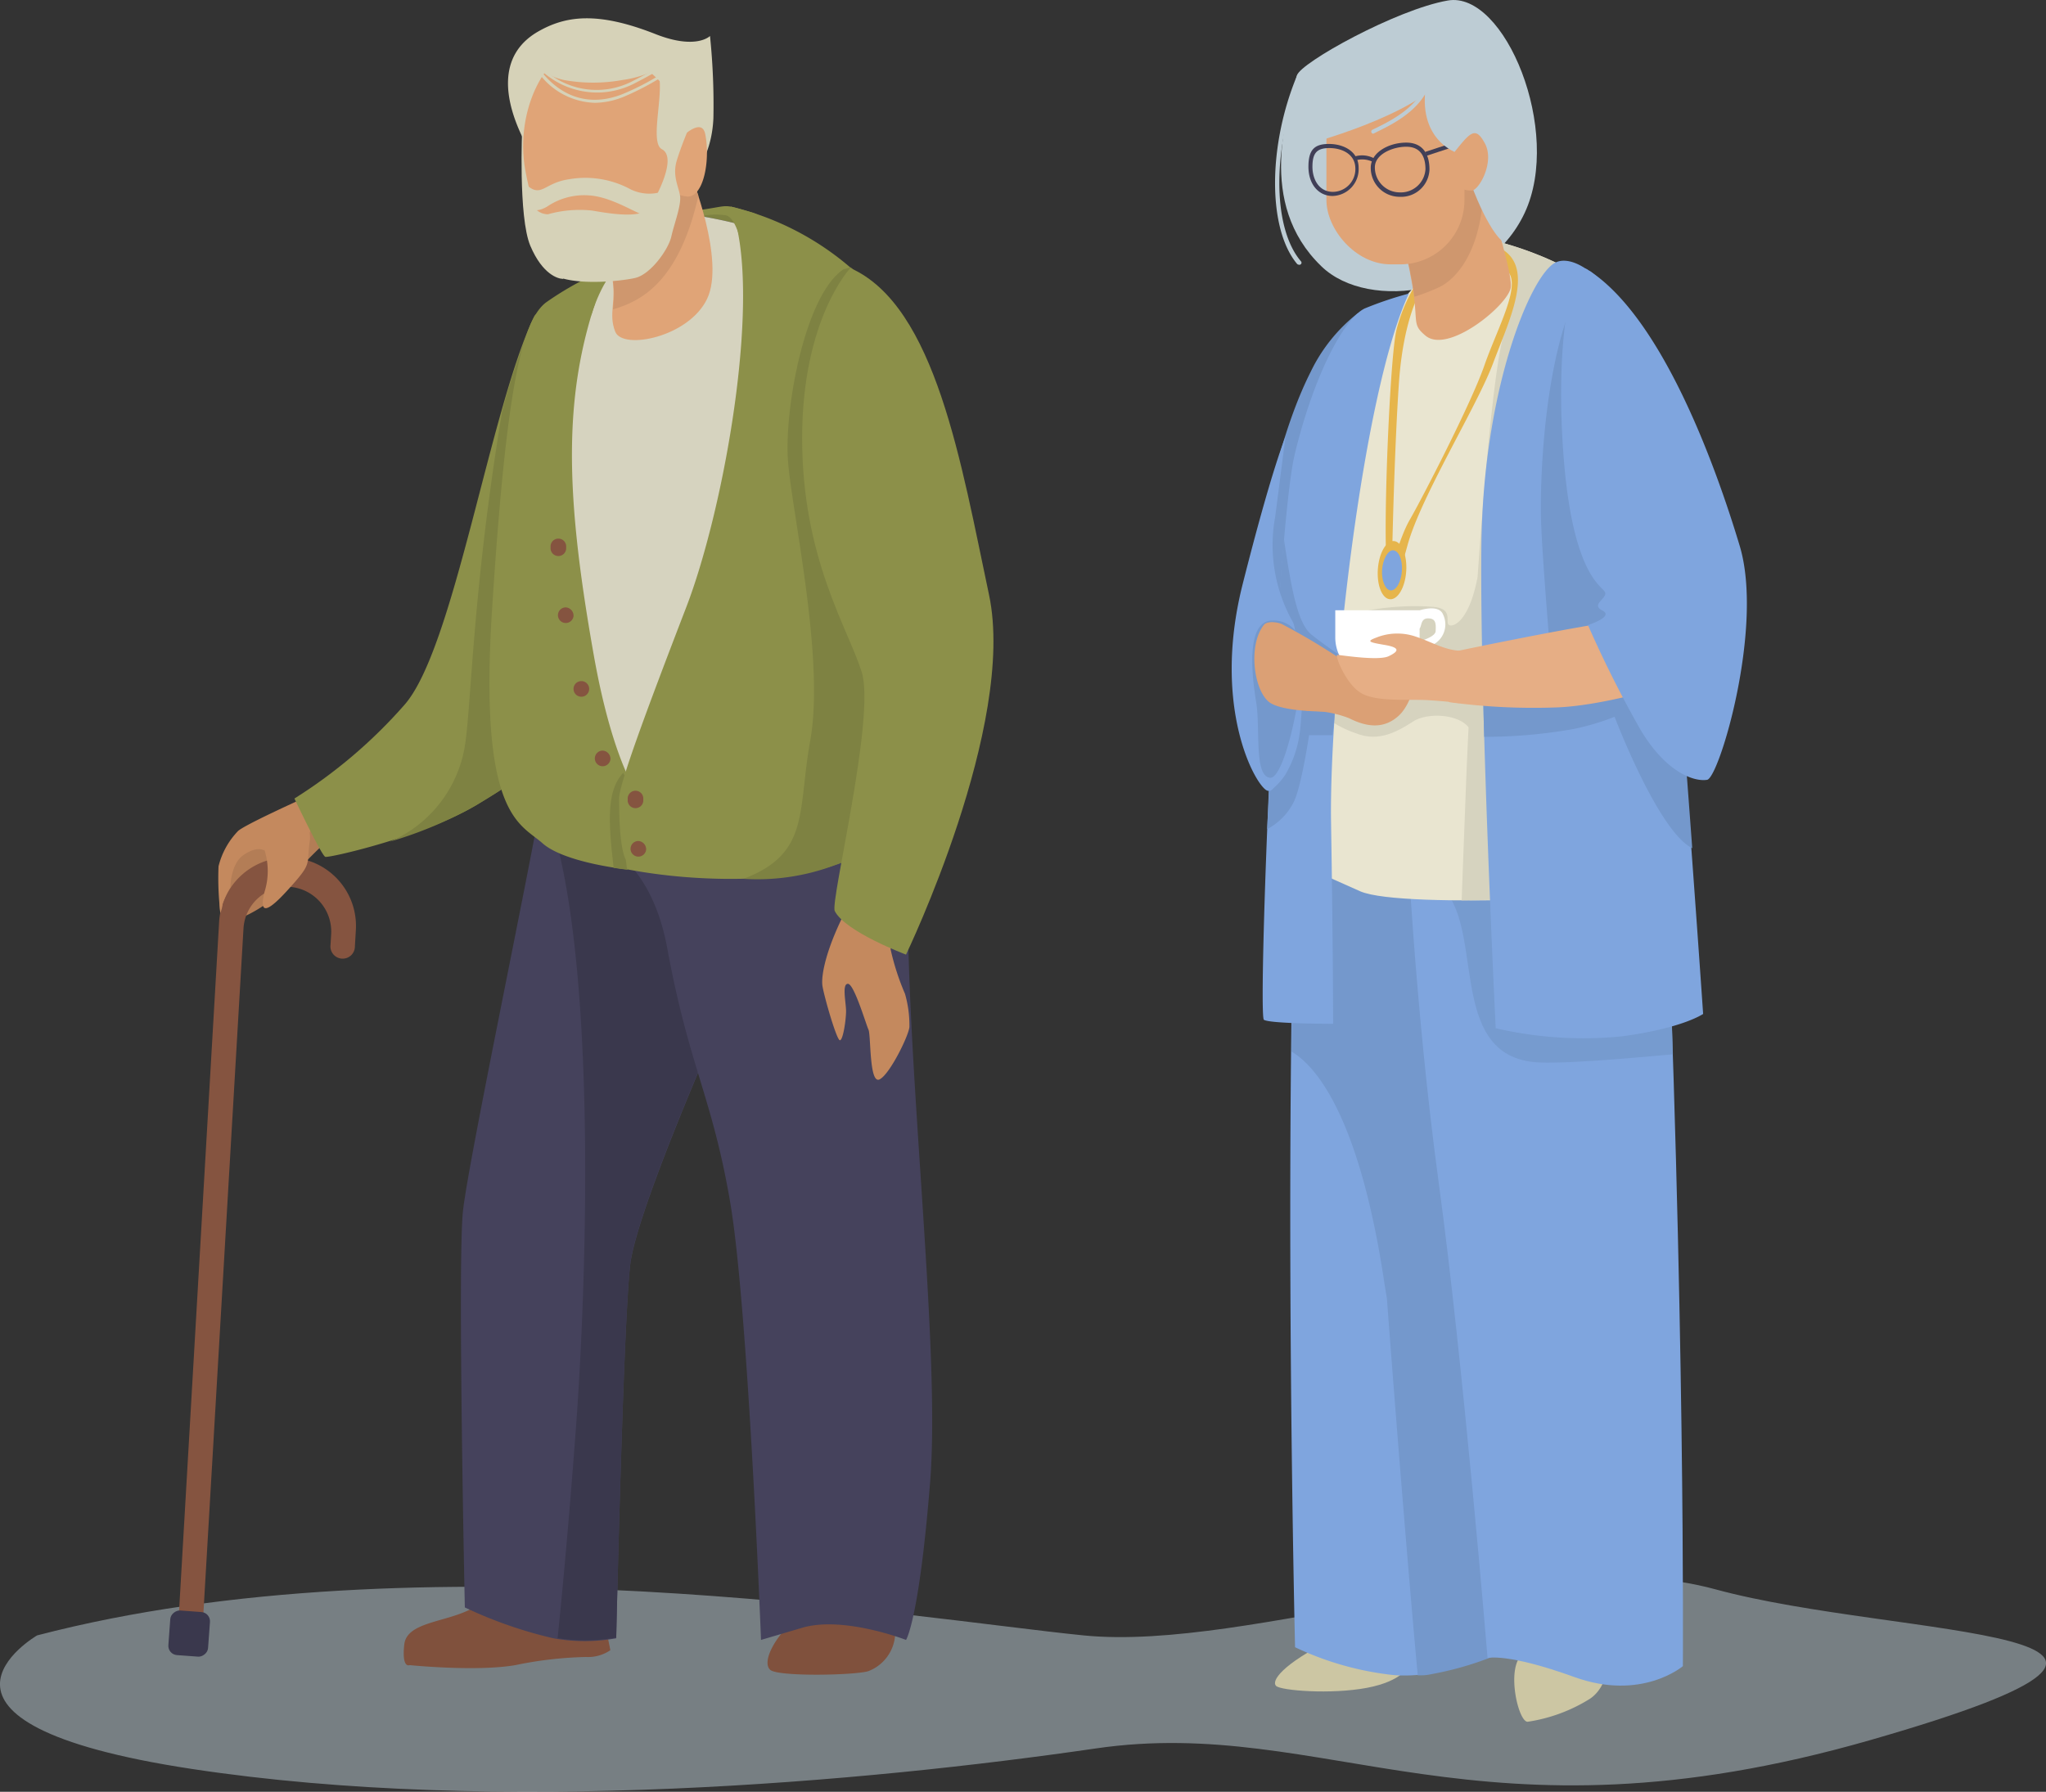 <svg xmlns="http://www.w3.org/2000/svg" width="198.95" height="174.26" viewBox="0 0 198.95 174.26">
  <rect x="0" y="0" width="198.95" height="174.26" fill="#333333" stroke="none"/>
  <defs>
    <style>
      .a, .n {
        fill: #bdccd4;
      }

      .a {
        opacity: 0.5;
      }

      .b {
        fill: #d6d2b8;
      }

      .c {
        fill: #80513d;
      }

      .d {
        fill: #b37d56;
      }

      .e {
        fill: #855440;
      }

      .f {
        fill: #c4895e;
      }

      .g {
        fill: #8c9049;
      }

      .h {
        fill: #7e8242;
      }

      .i {
        fill: #45425c;
      }

      .j {
        fill: #3a384d;
      }

      .k {
        fill: #d6d3bf;
      }

      .l {
        fill: #e0a477;
      }

      .m {
        fill: #cf976e;
      }

      .o {
        fill: #ccc6a3;
      }

      .p {
        fill: #7fa5de;
      }

      .q, .r {
        fill: #7498cc;
      }

      .r {
        opacity: 0.8;
      }

      .s {
        fill: #e9e5d0;
      }

      .t {
        fill: #e6b54c;
      }

      .u {
        fill: #e6ae85;
      }

      .v {
        fill: #dba075;
      }

      .w {
        fill: #fff;
      }

      .x {
        fill: #413f57;
      }
    </style>
  </defs>
  <g>
    <path class="a" d="M3.61,159.05c37.44-9.77,85.47-1.63,101.75,0s43.54-9.36,61.45-4.48,53.31,3.67,15.06,14.66-52.91-2.45-75.29.81-58.2,6.51-87.91,2S3.61,159.05,3.61,159.05Z"/>
    <g>
      <path class="b" d="M51.13,14c-2.2-4.21-2.79-8.59,1.14-10.9C54.93,1.56,58,1.06,63.7,3.3c4,1.59,5.34.2,5.34.2a65.46,65.46,0,0,1,.33,8c-.24,5.37-3.74,7.2-3.74,7.2Z"/>
      <path class="c" d="M46.43,156.11c-2.51,1.72-6.86,1.45-7.12,3.83s.52,2,.52,2,6.46.66,10.29,0a37.32,37.32,0,0,1,6.85-.79,3.87,3.87,0,0,0,2.38-.66l-.66-3.29Z"/>
      <path class="c" d="M77.81,157c-2.77,2.38-3.7,4.75-2.9,5.41s8,.53,9.49.13A4.06,4.06,0,0,0,87,158.09C86.51,156.11,77.81,157,77.81,157Z"/>
      <path class="d" d="M29.46,77.75c-3.07,1.36-6.59,3-7.25,4.62s-1.23,6.46-.53,7.11,4.49-1.4,5.45-2.72A47,47,0,0,1,31.57,82C32,81.66,29.46,77.75,29.46,77.75Z"/>
      <path class="e" d="M32.2,90.89l-.06,1a1.19,1.19,0,1,0,2.37.14l.09-1.53a6.66,6.66,0,1,0-13.29-.9l-4,68.83,2.37.14,4-68.32a4.3,4.3,0,0,1,4.47-4A4.36,4.36,0,0,1,32.2,90.89Z"/>
      <path class="f" d="M30.65,79.2l-1-1.63s-6.16,2.77-6.55,3.3a7.54,7.54,0,0,0-1.85,3.38,28.09,28.09,0,0,0,.18,4.53,3.44,3.44,0,0,0,.22-.88,7.59,7.59,0,0,1,.75-1.58s0-2.28,1.27-3.16,1.93-.49,1.93-.49h.12a6.76,6.76,0,0,1,0,4.08c-.41,1.68-.23,2.55,2.24-.17s1.82-2.33,2.15-4.71a2.77,2.77,0,0,0,0-.86C30.34,80.17,30.65,79.2,30.65,79.2Z"/>
      <path class="g" d="M52.67,31.52c0-.79-.43-1.38-.77-.66-4.27,9-7.76,32.28-12.59,37.71a48.5,48.5,0,0,1-10.68,9.09s2.63,5.54,3,5.67,9.62-2,14.63-5,5.54-3.82,5.54-3.82Z"/>
      <path class="h" d="M46.29,78.32c5-3,5.54-3.82,5.54-3.82l.87-44c0-.6-.93.54-1.13,1.11-1,2.81-1.81,4.85-2.74,8.38-2.83,17-3,28.35-3.59,32.32a12.28,12.28,0,0,1-7.31,9.54A39.77,39.77,0,0,0,46.29,78.32Z"/>
      <path class="h" d="M70.81,20.37A20.31,20.31,0,0,0,58.45,27l-2.66,3.86,17.77-3.69L71.89,21Z"/>
      <path class="i" d="M52.92,76.24c-1.44,8.5-7.36,36.58-7.9,41.53s.18,38.56.18,38.56a42.2,42.2,0,0,0,8.61,3,17.16,17.16,0,0,0,6.11,0s.73-32.67,1.43-36.79c1.26-7.32,12.57-32,12.57-32l-12.21-20Z"/>
      <path class="j" d="M64.67,75.34,53.46,79.6c4.66,14.24,3.59,45.48,2.51,59.72-.75,10-1.42,16.81-1.75,20a17,17,0,0,0,5.7-.06s.73-32.67,1.43-36.79c1.26-7.32,12.57-32,12.57-32Z"/>
      <path class="i" d="M68.35,21.06C82,23.43,86.66,30.16,88.1,32.33s.54,34.74.19,52.54,3.23,45.89,2.15,59.33-2.34,15.29-2.34,15.29S82,157.12,78,158.31l-4,1.18s-1.24-32.3-3-42.58-4-13.18-6.11-24.66S54.71,80.78,54.71,80.78s-4.44.27-5.52-16.74a105.88,105.88,0,0,1,3.37-32.3l10-6.72Z"/>
      <path class="k" d="M68.35,21.06l-5.74,4-3.74,2.27-6.31,4.45a109.25,109.25,0,0,0-3.37,32.65c1.08,17,5.52,16.39,5.52,16.39a9.57,9.57,0,0,1,6.39,3.15c7.21,1.36,15.51,1.19,20-.38A31,31,0,0,0,88.39,80c.39-18.28,1-45.68-.29-47.67C86.66,30.16,82,23.43,68.35,21.06Z"/>
      <path class="g" d="M60.55,25.55c-2,1.29-3.06,5.15-3.06,5.15l-.65-3.57L60.91,25Z"/>
      <path class="g" d="M68.15,20.41c3-.43,2-.6,4.9.23s-1,2.93-1,2.93-.5-2.4-1.46-2.63a6.92,6.92,0,0,0-2.48.09Z"/>
      <path class="l" d="M67.15,16.92s3.4,8.39,1.61,12.14-8.21,5-8.93,3.21.18-3-.35-5.53-.9-6.43-.9-6.43l8-7.86Z"/>
      <path class="m" d="M67.91,19.05c-.41-1.28-.76-2.13-.76-2.13l-.53-4.47-8,7.86s.36,3.93.9,6.43a10.39,10.39,0,0,1,.08,3.35C62.31,29.3,66,27.48,67.91,19.05Z"/>
      <path class="b" d="M50.78,12.44s-.4,8.66.79,11.47,2.72,3.21,3.16,3.21.13-12.35.13-12.35Z"/>
      <path class="l" d="M66.62,15.31c-.73,7.28-2.68,10.18-9.29,10.18-3.79,0-5.45-4.56-6.25-8.93-1.07-5.89,2.1-12,5.9-12S67.33,8.17,66.62,15.31Z"/>
      <path class="g" d="M59.12,26.12C54.63,37,54.78,47,57.73,63.67,59.51,73.74,61.88,77,61.88,77L61,84.56S54.9,83.93,52.74,82s-6.18-2.55-4.9-22.59c1.39-21.85,2.93-28.23,5.26-30A30.35,30.35,0,0,1,59.12,26.12Z"/>
      <path class="h" d="M61.87,77.05a13.7,13.7,0,0,1-1.3-1.93v.08c-1.68,1.8-1.36,5.14-.9,9.2.81.13,1.34.18,1.34.18Z"/>
      <path class="g" d="M87.5,31.4A27.55,27.55,0,0,0,71.05,20.09c3.19,8-.54,29.13-4.31,38.94-3.89,10.1-6.54,17.25-6.54,18.63,0,1,0,4.54.62,5.89.07.07.12,1,.18,1,7.22,1.37,15.51,1.2,20-.37a35.84,35.84,0,0,0,4.81-2.06C86.67,75.87,87.24,47.3,87.5,31.4Z"/>
      <path class="h" d="M81,84.21a35.84,35.84,0,0,0,4.81-2.06c.86-6.28,1.43-34.85,1.69-50.75A29,29,0,0,0,82.72,26L82,26.2c-3.77,2.57-5.74,13.65-5.38,18.59S80.22,64,78.79,72c-1.25,6.94,0,11-6.49,13.47A21.39,21.39,0,0,0,81,84.21Z"/>
      <path class="f" d="M82.39,88.27c-2,3.8-2.59,6.57-2.41,7.65s1.38,5.25,1.69,5.25.6-2,.6-2.83-.42-2.66.18-2.66,1.75,3.92,2,4.46.06,5.37,1.09,4.83,2.89-4.4,2.89-5.13A11.09,11.09,0,0,0,88,96.65a24,24,0,0,1-1.39-4.28c-.06-1.09-.12-2.78-.12-2.78Z"/>
      <path class="g" d="M82.69,26.07C91,29.76,93.48,45.19,96.17,57.84s-8.07,35-8.07,35-5.92-2.22-6.93-4.24c-.46-.93,4-18.9,2.62-23.25S78,54.28,78,42.62,82.69,26.07,82.69,26.07Z"/>
      <path class="e" d="M62.55,77.75a.76.76,0,1,1-1.51,0,.76.76,0,1,1,1.51,0Z"/>
      <path class="e" d="M62.83,82.63a.76.76,0,1,1-.76-.84A.81.81,0,0,1,62.83,82.63Z"/>
      <path class="e" d="M59.36,73.8A.76.76,0,1,1,58.6,73,.8.8,0,0,1,59.36,73.8Z"/>
      <path class="e" d="M57.29,67a.76.76,0,1,1-1.52,0,.76.76,0,1,1,1.52,0Z"/>
      <path class="e" d="M55.77,59.91a.76.76,0,1,1-.76-.84A.81.81,0,0,1,55.77,59.91Z"/>
      <path class="e" d="M55.05,53.23a.76.76,0,1,1-1.51,0,.76.76,0,1,1,1.51,0Z"/>
      <rect class="j" x="16.22" y="156.94" width="4.35" height="3.87" rx="0.9" transform="translate(-141.4 165.61) rotate(-85.81)"/>
      <path class="l" d="M64.09,15.69s4-5.14,4.49-2.63-.14,6.06-1.72,6.06A4.59,4.59,0,0,1,64,17.67Z"/>
      <path class="b" d="M54.82,7.78c-4.22-1-1.49-3.51,2.81-4a30,30,0,0,1,9.58.79c-.26,0-2.72,2.68-6.68,3.21A16,16,0,0,1,54.82,7.78Z"/>
      <path class="b" d="M58,9a8,8,0,0,1-5.57-2.34.13.13,0,0,1,0-.18.13.13,0,0,1,.19,0,7.56,7.56,0,0,0,8.85,1.43c2.56-1.3,4.2-2.36,4.21-2.37a.13.13,0,0,1,.18,0,.13.13,0,0,1,0,.18A48.2,48.2,0,0,1,61.6,8.16,7.93,7.93,0,0,1,58,9Z"/>
      <path class="b" d="M57.85,10a7,7,0,0,1-5.69-3.23.14.14,0,0,1,0-.19.14.14,0,0,1,.19,0c2.13,2.94,5.06,3.84,8.24,2.55a25.39,25.39,0,0,0,5-2.79.12.12,0,0,1,.18,0,.15.15,0,0,1,0,.19,26,26,0,0,1-5,2.83A7.64,7.64,0,0,1,57.85,10Z"/>
      <path class="b" d="M63.26,6.42c2.15.26-.4,7.3,1.1,8.09s-.44,4.48-1.15,5.62-3.56.71-5.62.35a11.37,11.37,0,0,0-4.31.36A1.69,1.69,0,0,1,51.83,20s.13,5.54,1.94,6.68,6.5.7,8,.35S65,24.26,65.28,23s1-3.08.84-4-.75-1.94-.31-3.39S67,12.4,67.13,12.13s-.93-4.39-.93-4.39L63.65,5.28Z"/>
      <path class="b" d="M51.22,18c1.45,1.27,1.67-.22,4.13-.57a9.23,9.23,0,0,1,6,1,4.14,4.14,0,0,0,3.16.17s-1,2.51-1.84,2.33S59.44,19.12,57.24,19a6.4,6.4,0,0,0-4.05,1.1c-1.36.79-1.93,0-1.93,0Z"/>
    </g>
    <g>
      <path class="n" d="M140.78.05c-5,.87-14.37,6.07-14.67,7.29-.88,3.52-4,12.4,2.37,18.55,4.64,4.51,16.08,2.73,19.78-5.19S146.32-.92,140.78.05Z"/>
      <path class="o" d="M129.56,159.41c-5,2.5-5.94,4.09-5.48,4.55s5.34.85,8.84.19S137,162,137,162Z"/>
      <path class="o" d="M148.48,160.66c-2.25.66-.93,6.79.06,6.79a15.79,15.79,0,0,0,6.07-2.24c1.84-1.25,1.78-3.89,1.78-3.89Z"/>
      <path class="p" d="M125.93,82.67c-1.05,34,0,77.53,0,77.53a29.58,29.58,0,0,0,9,2.64c5.53.79,12.65-2.9,12.65-2.9l-5.8-81.22Z"/>
      <path class="q" d="M141,87.16l-6.67-1.23-.19-1.59-8.22-.07c-.17,5.82-.27,11.89-.34,18,2.13,1.24,6.41,5.71,8.92,21.75.12.8.24,1.55.36,2.26,1.21,16.11,2.42,30.46,3,36.65l.45,0h0c.45,0,.9-.12,1.35-.2a31.44,31.44,0,0,0,7.3-2.4l.66-.31-1.06-14.83Z"/>
      <path class="p" d="M161.79,79.51c2.11,48.25,1.85,82.53,1.85,82.53s-4,3.43-10.55,1.06-8.44-1.85-8.44-1.85-2.37-28.74-4.74-46.14S136.74,80,136.74,80Z"/>
      <path class="r" d="M162.67,102.54c-.18-5.84-.33-9.73-.59-16.19l-22.61-.6c5.45,3.25.61,17.14,10.19,17.58C153.06,103.48,161.3,102.64,162.67,102.54Z"/>
      <path class="s" d="M144.45,23.21S154.87,25.3,157.7,31c3.76,7.51,4.09,55.94,4.09,55.94s-25.31,1.58-29.53-.26L128,84.78s1-30.85.79-39.55c-.26-9.76,12.33-21,12.33-21Z"/>
      <path class="k" d="M143.68,56.1c-.86,4.61-2.59,5-2.85,4.62s.46-1.58-1.58-1.71a24.86,24.86,0,0,0-6.73.46c-1.05.39-3.62,10.28-3.62,10.28a10.19,10.19,0,0,0,3,1.58c2.18.86,4-.19,5.54-1.18s5.6-.73,5.8,1.65.66-13.06.66-13.06Z"/>
      <path class="k" d="M148.92,87.44l3.45-61.36a32.29,32.29,0,0,0-7.5-2.78l.57,1c2.9,2.11,2.24,3.3.79,8.18s-3.16,30.32-3.69,44.17c-.21,5.59-.34,8.92-.41,10.91C144.32,87.53,146.66,87.5,148.92,87.44Z"/>
      <path class="t" d="M146.1,24.26c3.12,1.94.66,6.86-.92,11.08s-7,12.92-8.31,17.67-1.58,4.88-2,2,.26-20.17.92-22.94a16.36,16.36,0,0,1,2.24-5v1.45s-1.58,2.64-2,8.71-.66,16-.66,17.14.66-2,1.72-3.83,5.93-11.2,7.25-15,3.82-8.13,2.06-9.32C146,25.82,146.1,24.26,146.1,24.26Z"/>
      <path class="l" d="M142.78,13.09S147.25,26.25,146.9,28s-6.12,6.47-8.29,4.64c-1.47-1.23-.53-1.23-1.47-5.93a15.09,15.09,0,0,0-3.17-7Z"/>
      <path class="m" d="M144.26,17.59c-.81-2.52-1.48-4.5-1.48-4.5L134,19.67a15.09,15.09,0,0,1,3.17,7c.18.88.29,1.6.36,2.19a19.37,19.37,0,0,0,2.35-.9C141.49,27.24,144.26,24.47,144.26,17.59Z"/>
      <path class="n" d="M142.63,16.75c1.93,5.62,3.43,6.68,3.43,6.68l-.35-8.18Z"/>
      <rect class="l" x="128.98" y="7.52" width="13.42" height="18.19" rx="6.25"/>
      <path class="q" d="M132.07,30.43a16.08,16.08,0,0,0-4.62,5.73c-4.79,9.48-6.54,26-6.54,30.58,0,5.74.6,8.31,2.58,8.9S132.07,30.43,132.07,30.43Z"/>
      <path class="p" d="M151.24,25.54c-2.4,1.2-7,12.33-7.19,27.36S145.44,100,145.44,100a37.78,37.78,0,0,0,12.26.79c5.93-.79,7.91-2.18,7.91-2.18s-3.56-52.21-5.14-60.91S153.62,24.35,151.24,25.54Z"/>
      <path class="q" d="M144.32,71.66A49.39,49.39,0,0,0,153,70.9a23.84,23.84,0,0,0,4-1.19s4.22,11.12,7.55,12.78c-1.18-16.11-3-39.28-4-44.82s-3.61-9.58-5.95-11.31c-4.59,6.29-4.92,21.28-4.73,24.76C150,54.88,151,66.55,151,66.55l-6.76.94C144.24,68.87,144.28,70.26,144.32,71.66Z"/>
      <path class="p" d="M137,28.55c-4.55,9.69-7.77,39.18-7.57,51.44s.2,19.58.2,19.58-6.13,0-6.73-.39,1.19-47.47,3-55S130.64,31,132.7,30A34.89,34.89,0,0,1,137,28.55Z"/>
      <path class="q" d="M127.56,61.75c-1.39-1.09-2-4.53-2.72-9.37-.22,2.54-.43,5.48-.63,8.61l2.42,7.14s-.13,2.5-.26,3.25a10.75,10.75,0,0,1-1.41,4A6.33,6.33,0,0,1,123.38,77c0,.93-.13,2.74-.16,3.64A6.1,6.1,0,0,0,125.8,78c.75-1.49,1.49-6.5,1.49-6.5h2.29l.16-1.58c.13-2,.3-4.08.49-6.23C129.81,63.41,128.7,62.65,127.56,61.75Z"/>
      <path class="u" d="M156.19,28.54a.17.17,0,0,1,.29-.13c7.32,9,12.49,31.45,12.69,34s-11.9,6.2-17.84,6.39a61.47,61.47,0,0,1-10.34-.5.16.16,0,0,1-.14-.18l.75-4.68a.16.16,0,0,1,.13-.13c1-.22,9.36-1.94,14-2.68S156.77,32.77,156.19,28.54Z"/>
      <path class="p" d="M154.34,26.2c7.2,4.5,12.46,19,14.83,26.9s-2,22.54-3.17,22.74-3.95-.59-6.52-4.94a111.07,111.07,0,0,1-5.07-10.11s2.59-.82,1.41-1.41.46-1.16.26-1.76-3.06-1.47-4-12.74S152.75,25.21,154.34,26.2Z"/>
      <path class="p" d="M124,50.24a15.19,15.19,0,0,0,1.71,10.24c.88,1.84-.4,8.92-.66,10.5s-.66,7-2.06,5.76-5-8.66-2.16-19.91S125,42.48,125,42.48Z"/>
      <path class="q" d="M123.73,60.35c-2.63,0-2,5.4-1.58,7.95s-.23,7.17,1.34,7.34,3.58-10.24,3.06-12.88A2.7,2.7,0,0,0,123.73,60.35Z"/>
      <path class="v" d="M124.66,60.7c-.45-.21-1.44-.32-1.75.06-1.66,2.09-.93,6.8.73,7.67,1.85,1,7,.75,7,.75s.88-4.35.44-4.61A63.74,63.74,0,0,0,124.66,60.7Z"/>
      <path class="t" d="M136.74,55.54c-.1,1.56-.8,2.78-1.57,2.74s-1.3-1.36-1.19-2.92.8-2.79,1.56-2.74S136.84,54,136.74,55.54Z"/>
      <path class="p" d="M136.32,55.51c-.07,1.09-.56,1.94-1.09,1.91s-.91-1-.84-2,.56-1.94,1.09-1.9S136.39,54.42,136.32,55.51Z"/>
      <path class="w" d="M140.33,59.78c-.31-.79-1.41-.68-2.27-.43h-8.22V62a4.11,4.11,0,0,0,7.95,1.45,13.57,13.57,0,0,0,1.38-.67A2.22,2.22,0,0,0,140.33,59.78Zm-.73,1.59c0,.41-.79.77-1.56,1,0-.13,0-.26,0-.4v-.83c.22-.3.11-1,.82-1S139.65,60.55,139.6,61.37Z"/>
      <path class="v" d="M129.93,64.13c2.2.52,2.24.39,3.82,1.31s4,0,4,0-.31,2.91-1.8,4.22-3.16,1-4.79.18a10.54,10.54,0,0,0-4.13-.7Z"/>
      <path class="u" d="M142.63,63.29c-1.89.13-3.21-.79-4.92-1.36a5.5,5.5,0,0,0-3.91.09c-.93.35-.71.44.83.7s1.41.62.4,1.1-4.75-.13-5-.13.79,2.77,2.28,3.69,4.57.59,6.64.72c1.27.08,2.38.19,2.83.27a.39.39,0,0,0,.46-.35Z"/>
      <path class="x" d="M129.58,19.06c-1.39,0-2.35-1.17-2.35-2.84s.59-2.22,2-2.22,2.88.72,2.88,2.31A2.61,2.61,0,0,1,129.58,19.06Zm-.31-4.66c-1.22,0-1.65.48-1.65,1.82,0,1.18.61,2.44,2,2.44a2.21,2.21,0,0,0,2.17-2.35C131.75,15,130.51,14.4,129.27,14.4Z"/>
      <path class="x" d="M136.08,19.14a2.81,2.81,0,0,1-2.79-2.83c0-1.51,1.79-2.44,3.45-2.44,1.46,0,2.26.93,2.26,2.62A2.76,2.76,0,0,1,136.08,19.14Zm.66-4.87c-1.28,0-3.05.71-3.05,2a2.42,2.42,0,0,0,2.39,2.44,2.4,2.4,0,0,0,2.53-2.26C138.61,15.47,138.29,14.27,136.74,14.27Z"/>
      <path class="x" d="M133.48,15.74a2.32,2.32,0,0,0-1.6-.16l-.16-.36a2.48,2.48,0,0,1,2,.24l-.28.28Z"/>
      <rect class="x" x="138.55" y="14.11" width="4.23" height="0.4" transform="translate(2.54 44.52) rotate(-18.15)"/>
      <path class="n" d="M138.85,7.34c-1.49,6.24,2.9,7.56,2.9,7.56l3.69-1.84L142.1,6.64Z"/>
      <path class="l" d="M141.13,15.17c1.81-2.28,2.3-3,3.26-1.22s-.53,4.48-1.25,4.58a2.47,2.47,0,0,1-1.49-.43Z"/>
      <path class="n" d="M140.61,7.26c-2.81,4-13.8,6.85-13.8,6.85s3.78-8.52,4-8.52S140.61,7.26,140.61,7.26Z"/>
      <path class="n" d="M133.53,13a.18.18,0,0,1-.17-.11.21.21,0,0,1,.08-.27l.32-.15c1.44-.71,4.44-2.17,5-4.81a.2.2,0,0,1,.24-.15.2.2,0,0,1,.15.23c-.64,2.83-3.75,4.35-5.25,5.08l-.31.16Z"/>
      <path class="n" d="M126.28,25.74a.23.23,0,0,1-.15-.07c-2.87-3.42-2.85-11.49,0-18.34a.2.2,0,0,1,.27-.1.19.19,0,0,1,.1.25c-2.77,6.73-2.83,14.61,0,17.93a.2.2,0,0,1,0,.28A.21.21,0,0,1,126.28,25.74Z"/>
    </g>
  </g>
</svg>
